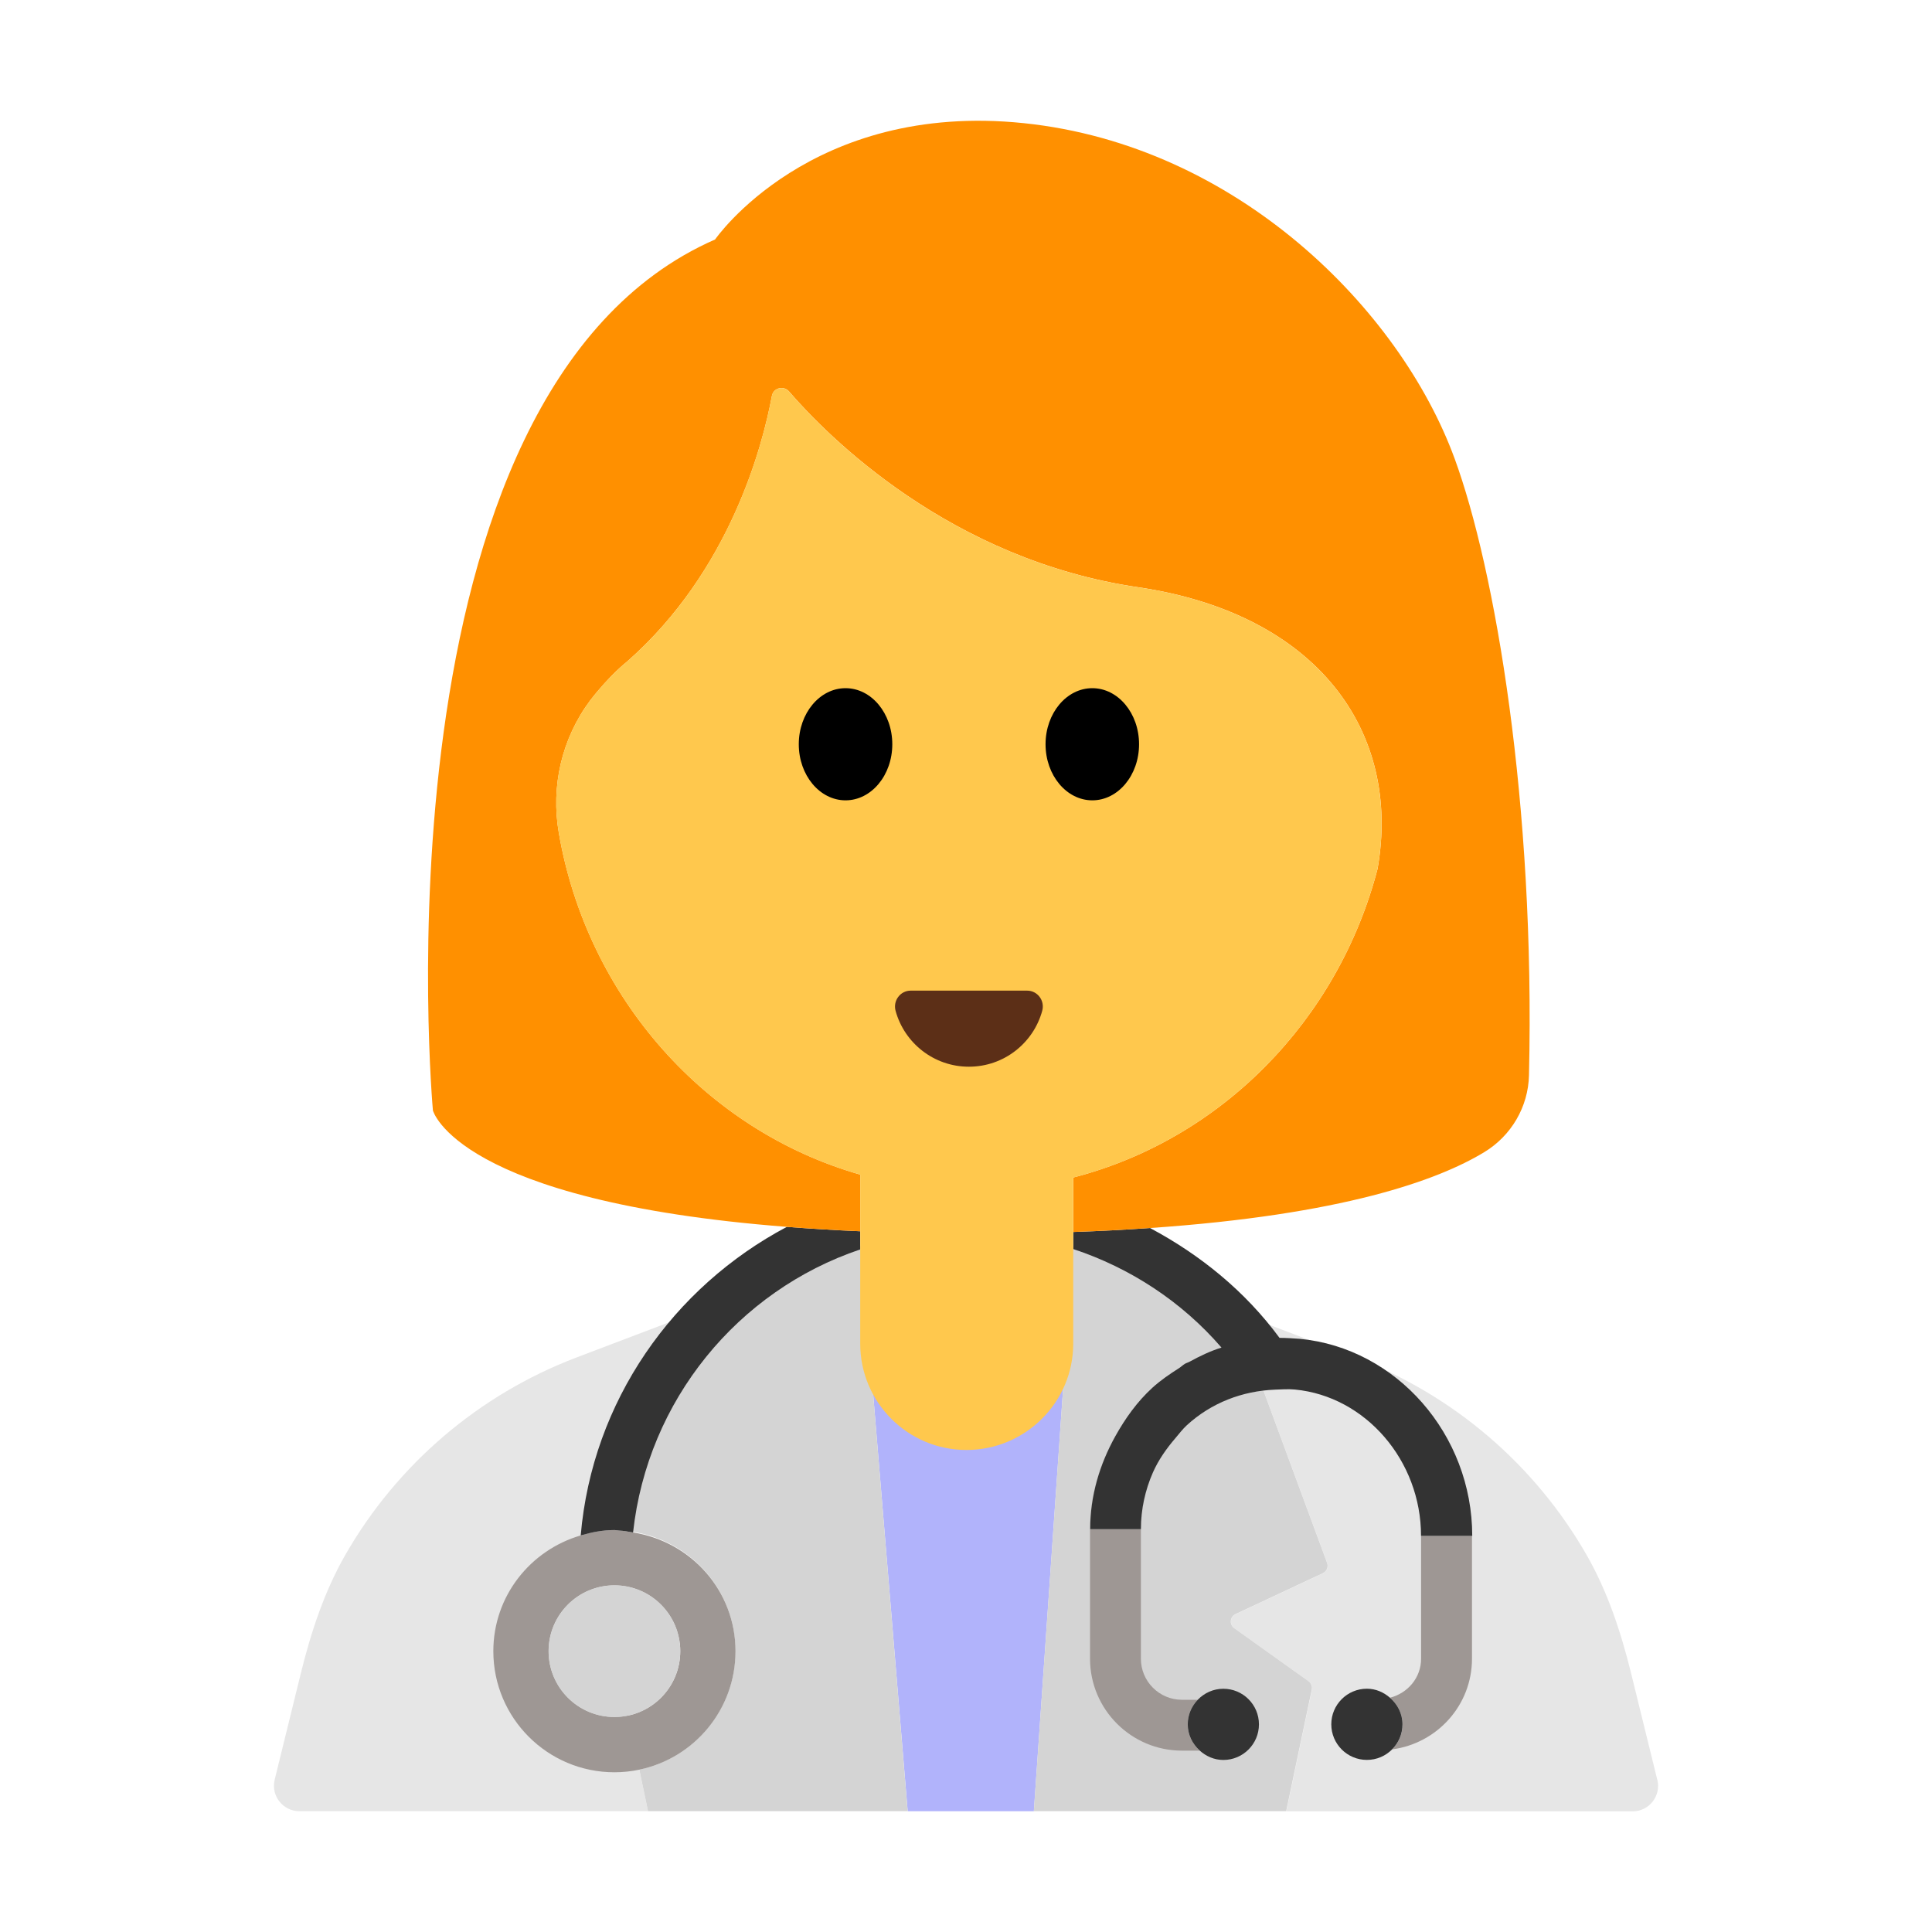 <?xml version="1.0" encoding="UTF-8"?><svg id="Layer_1" xmlns="http://www.w3.org/2000/svg" viewBox="0 0 40 40"><g><g><path d="M22.022,28.591l.177-2.56c-1.437-.299-2.918-.303-4.356-.01l.213,2.57h3.966Z" style="fill:#e6e6e6;"/><path d="M12.955,34.809l1.539-1.099c.106-.075,.091-.237-.027-.292l-1.809-.847c-.08-.037-.118-.129-.088-.212l1.899-5.213,.126-.051-2.656,1.009c-2.035,.773-3.72,2.225-4.787,4.084-.438,.763-.715,1.607-.925,2.462l-.54,2.196c-.082,.332,.17,.653,.512,.653h7.218l-.53-2.518c-.014-.066,.013-.134,.068-.173Z" style="fill:#e6e6e6;"/><path d="M34.312,36.847l-.54-2.196c-.21-.854-.488-1.699-.925-2.461-1.067-1.859-2.752-3.311-4.787-4.084l-2.504-.951,1.922,5.205c.031,.083-.007,.175-.087,.213l-1.808,.847c-.118,.055-.132,.216-.027,.292l1.539,1.099c.055,.039,.081,.107,.067,.173l-.53,2.518h7.17c.342,0,.593-.321,.512-.653Z" style="fill:#e6e6e6;"/><polygon points="18.055 28.591 18.793 37.5 20 37.5 21.405 37.5 22.022 28.591 18.055 28.591" style="fill:#b1b3fb;"/><path d="M27.093,34.809l-1.539-1.099c-.106-.075-.091-.237,.027-.292l1.808-.847c.08-.037,.118-.13,.087-.213l-1.922-5.205-.003-.007-3.337-1.351-.016,.235-.177,2.56-.617,8.909h5.225l.53-2.518c.014-.066-.013-.134-.067-.173Z" style="fill:#d4d4d4;"/><path d="M18.055,28.591l-.213-2.57-.019-.226-3.227,1.3-.126,.051-1.655,4.541c1.339,.052,2.412,1.146,2.412,2.498,0,1.208-.854,2.215-1.991,2.453l.181,.861h5.375l-.737-8.909Z" style="fill:#d4d4d4;"/></g><path d="M29.422,31.8l0,.003v2.539c0,.396-.278,.714-.645,.808,.156,.135,.261,.328,.261,.551,0,.202-.082,.385-.214,.518,.93-.124,1.652-.914,1.652-1.877v-2.539l-0-.003h-1.054Z" style="fill:#9e9794;"/><path d="M22.57,31.66c0-.685,.194-1.337,.518-1.92-.325,.583-.52,1.236-.52,1.916v2.686c0,1.049,.853,1.903,1.902,1.903h.369c-.15-.135-.249-.326-.249-.543,0-.199,.081-.378,.208-.51h-.328c-.468,0-.849-.381-.849-.849v-2.686c0-.407,.087-.806,.248-1.172-.163,.366-.25,.766-.25,1.177h-1.05Z" style="fill:#9e9794;"/><path d="M12.721,31.678c-.244,0-.475,.046-.697,.111-1.043,.304-1.81,1.256-1.81,2.397,0,1.385,1.123,2.507,2.507,2.507,.177,0,.349-.019,.516-.054,1.137-.238,1.991-1.245,1.991-2.453,0-1.251-.922-2.271-2.12-2.458-.097-.015-.191-.036-.291-.04-.033-.001-.063-.01-.096-.01Zm1.363,2.507c0,.753-.61,1.363-1.363,1.363s-1.363-.61-1.363-1.363,.61-1.363,1.363-1.363,1.363,.61,1.363,1.363Z" style="fill:#9e9794;"/><circle cx="12.721" cy="34.186" r="1.363" style="fill:#d4d4d4;"/><g><path d="M12.023,31.789c.223-.065,.454-.111,.697-.111,.033,0,.063,.008,.096,.01,.1,.004,.195,.025,.291,.04,.299-2.738,2.17-5.007,4.703-5.86v-.376c-.539-.023-1.043-.054-1.519-.091-2.353,1.246-4.028,3.606-4.268,6.388Z" style="fill:#333;"/><path d="M22.22,25.86c1.178,.389,2.247,1.088,3.066,2.036l.004,.004c-.227,.07-.444,.174-.656,.29-.032,.018-.068,.027-.1,.045-.042,.025-.078,.061-.119,.088-.192,.122-.382,.251-.554,.407-.319,.291-.566,.64-.772,1.01-.324,.583-.518,1.235-.518,1.92h1.05c0-.41,.088-.81,.25-1.177,.114-.257,.277-.489,.462-.705,.078-.091,.149-.187,.238-.269,.508-.466,1.15-.711,1.829-.738,.136-.005,.272-.015,.411-.002,1.46,.14,2.61,1.47,2.61,3.03h1.06c0-2.1-1.57-3.89-3.57-4.08-.14-.01-.28-.02-.42-.02-.711-.966-1.644-1.722-2.681-2.274-.499,.034-1.025,.063-1.589,.082v.352Z" style="fill:#333;"/><path d="M24.839,36.244c.131,.117,.299,.194,.489,.194,.407,0,.737-.33,.737-.737s-.33-.737-.737-.737c-.208,0-.395,.088-.529,.227-.128,.133-.208,.311-.208,.51,0,.218,.099,.408,.249,.543Z" style="fill:#333;"/><path d="M28.777,35.149c-.129-.112-.292-.186-.477-.186-.407,0-.737,.33-.737,.737s.33,.737,.737,.737c.205,0,.39-.084,.523-.219,.132-.133,.214-.316,.214-.518,0-.223-.104-.416-.261-.551Z" style="fill:#333;"/></g><g><path d="M30.114,9.488c-1.129-3.079-4.501-6.479-8.916-6.938-4.415-.459-6.393,2.408-6.393,2.408-7.196,3.154-5.842,18.033-5.842,18.033,0,0,.49,1.877,7.329,2.41,.476,.037,.979,.068,1.519,.091v-1.173c-3.19-.91-5.65-3.66-6.24-7.07-.17-.97,.06-1.96,.65-2.75,.41-.53,.76-.8,.76-.8,2.14-1.88,2.81-4.48,3-5.5,.03-.17,.24-.22,.35-.1,.81,.94,3.34,3.49,7.24,4.06,3.71,.55,5.45,2.99,4.95,5.83-.82,3.14-3.24,5.6-6.3,6.39v1.128c.564-.019,1.09-.048,1.589-.082,3.981-.274,5.959-.987,6.922-1.572,.558-.339,.909-.938,.924-1.591,.131-5.626-.701-10.481-1.542-12.775Z" style="fill:#ff9000;"/><path d="M28.52,17.99c.5-2.84-1.24-5.28-4.95-5.83-3.9-.57-6.43-3.12-7.24-4.06-.11-.12-.32-.07-.35,.1-.19,1.02-.86,3.62-3,5.5,0,0-.35,.27-.76,.8-.59,.79-.82,1.78-.65,2.75,.59,3.41,3.05,6.16,6.24,7.07v3.5c0,1.21,.98,2.2,2.2,2.2,1.22,0,2.21-.99,2.21-2.2v-3.44c3.06-.79,5.48-3.25,6.3-6.39Z" style="fill:#ffc84d;"/><g><ellipse cx="17.506" cy="15.409" rx=".968" ry="1.161"/><ellipse cx="22.615" cy="15.409" rx=".968" ry="1.161"/></g><path d="M21.265,20.51c.217,0,.371,.208,.313,.418-.183,.667-.793,1.157-1.518,1.157s-1.335-.49-1.518-1.157c-.057-.209,.097-.418,.313-.418h2.409Z" style="fill:#5c2f17;"/></g></g><rect width="40" height="40" style="fill:none;"/></svg>
